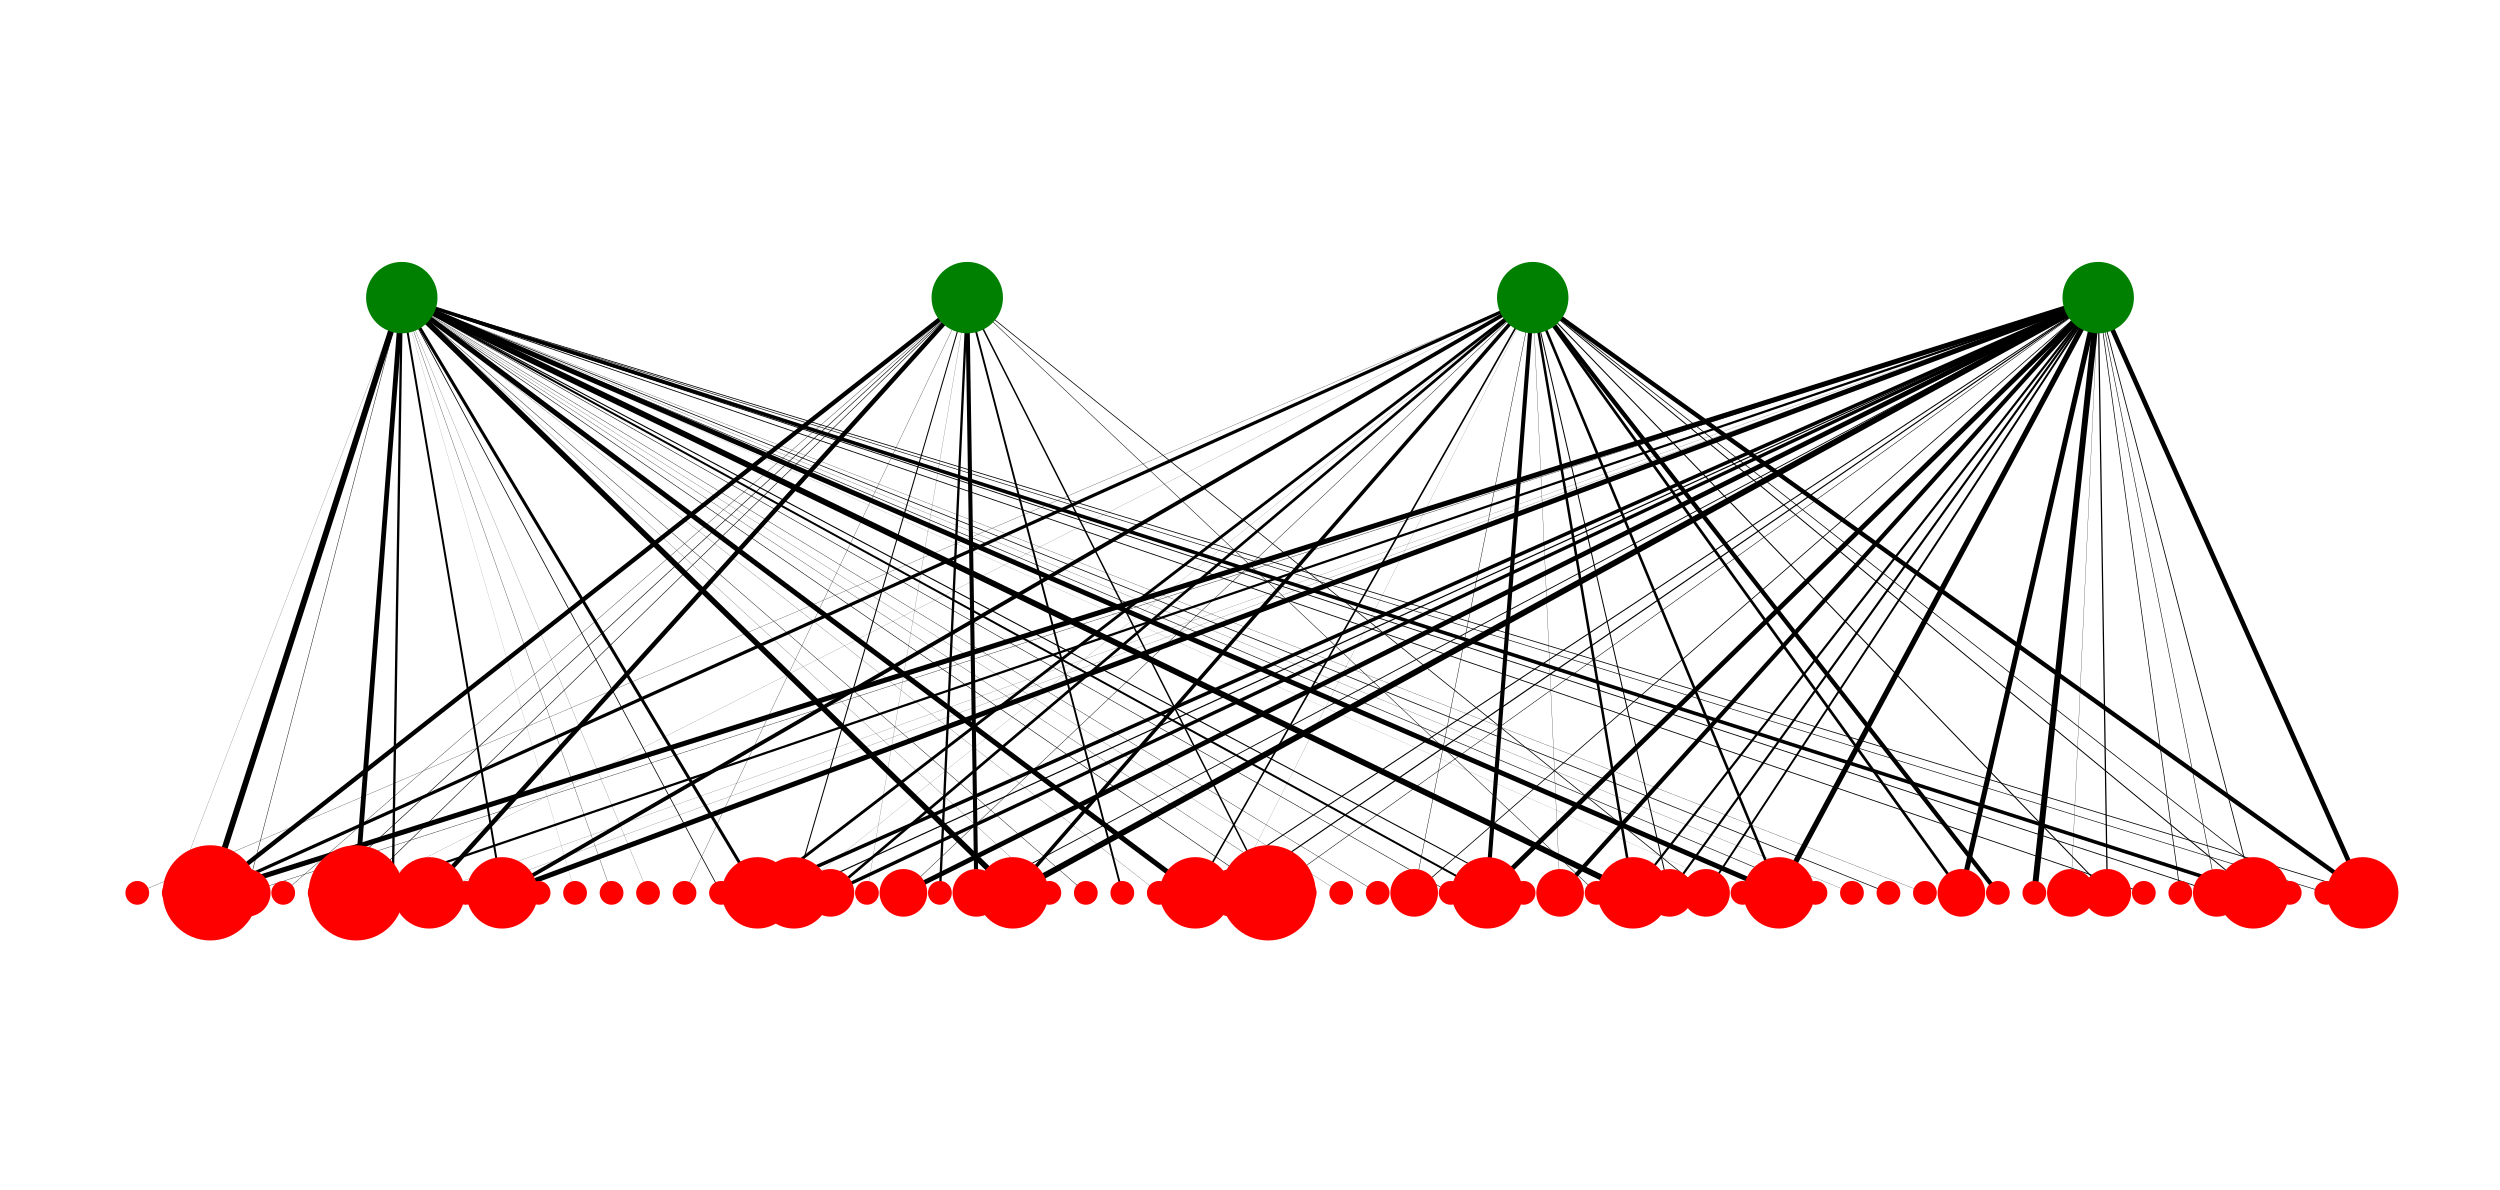 <svg version="1.1"
    width="420" height="200"
    xmlns="http://www.w3.org/2000/svg">
    <line x1="352.5" y1="50" x2="341.774" y2="150" stroke="black" stroke-width="1"/>
	<line x1="352.5" y1="50" x2="396.935" y2="150" stroke="black" stroke-width="0.784"/>
	<line x1="352.5" y1="50" x2="249.839" y2="150" stroke="black" stroke-width="0.797"/>
	<line x1="352.5" y1="50" x2="84.355" y2="150" stroke="black" stroke-width="0.853"/>
	<line x1="352.5" y1="50" x2="170.161" y2="150" stroke="black" stroke-width="1"/>
	<line x1="352.5" y1="50" x2="35.323" y2="150" stroke="black" stroke-width="0.853"/>
	<line x1="352.5" y1="50" x2="127.258" y2="150" stroke="black" stroke-width="0.595"/>
	<line x1="352.5" y1="50" x2="280.484" y2="150" stroke="black" stroke-width="0.357"/>
	<line x1="352.5" y1="50" x2="329.516" y2="150" stroke="black" stroke-width="0.861"/>
	<line x1="352.5" y1="50" x2="274.355" y2="150" stroke="black" stroke-width="0.365"/>
	<line x1="352.5" y1="50" x2="139.516" y2="150" stroke="black" stroke-width="0.565"/>
	<line x1="352.5" y1="50" x2="72.097" y2="150" stroke="black" stroke-width="0.024"/>
	<line x1="352.5" y1="50" x2="286.613" y2="150" stroke="black" stroke-width="0.32"/>
	<line x1="352.5" y1="50" x2="133.387" y2="150" stroke="black" stroke-width="0.195"/>
	<line x1="352.5" y1="50" x2="347.903" y2="150" stroke="black" stroke-width="0.04"/>
	<line x1="352.5" y1="50" x2="59.839" y2="150" stroke="black" stroke-width="0.376"/>
	<line x1="352.5" y1="50" x2="352.5" y2="50" stroke="black" stroke-width="0.328"/>
	<line x1="352.5" y1="50" x2="352.5" y2="50" stroke="black" stroke-width="0.773"/>
	<line x1="352.5" y1="50" x2="213.065" y2="150" stroke="black" stroke-width="0.085"/>
	<line x1="352.5" y1="50" x2="237.581" y2="150" stroke="black" stroke-width="0.133"/>
	<line x1="352.5" y1="50" x2="298.871" y2="150" stroke="black" stroke-width="0.893"/>
	<line x1="352.5" y1="50" x2="354.032" y2="150" stroke="black" stroke-width="0.211"/>
	<line x1="352.5" y1="50" x2="262.097" y2="150" stroke="black" stroke-width="0.707"/>
	<line x1="352.5" y1="50" x2="378.548" y2="150" stroke="black" stroke-width="0.139"/>
	<line x1="352.5" y1="50" x2="372.419" y2="150" stroke="black" stroke-width="0.091"/>
	<line x1="352.5" y1="50" x2="200.806" y2="150" stroke="black" stroke-width="0.173"/>
	<line x1="352.5" y1="50" x2="206.935" y2="150" stroke="black" stroke-width="0.195"/>
	<line x1="352.5" y1="50" x2="151.774" y2="150" stroke="black" stroke-width="0.805"/>
	<line x1="352.5" y1="50" x2="366.29" y2="150" stroke="black" stroke-width="0.117"/>
	<line x1="352.5" y1="50" x2="78.226" y2="150" stroke="black" stroke-width="0.027"/>
	<line x1="352.5" y1="50" x2="164.032" y2="150" stroke="black" stroke-width="0.149"/>
	<line x1="352.5" y1="50" x2="41.452" y2="150" stroke="black" stroke-width="0.059"/>
	<line x1="257.5" y1="50" x2="151.774" y2="150" stroke="black" stroke-width="0.07"/>
	<line x1="257.5" y1="50" x2="335.645" y2="150" stroke="black" stroke-width="0.723"/>
	<line x1="257.5" y1="50" x2="396.935" y2="150" stroke="black" stroke-width="0.74"/>
	<line x1="257.5" y1="50" x2="249.839" y2="150" stroke="black" stroke-width="0.693"/>
	<line x1="257.5" y1="50" x2="84.355" y2="150" stroke="black" stroke-width="0.647"/>
	<line x1="257.5" y1="50" x2="170.161" y2="150" stroke="black" stroke-width="0.593"/>
	<line x1="257.5" y1="50" x2="35.323" y2="150" stroke="black" stroke-width="0.543"/>
	<line x1="257.5" y1="50" x2="127.258" y2="150" stroke="black" stroke-width="0.481"/>
	<line x1="257.5" y1="50" x2="280.484" y2="150" stroke="black" stroke-width="0.168"/>
	<line x1="257.5" y1="50" x2="329.516" y2="150" stroke="black" stroke-width="0.46"/>
	<line x1="257.5" y1="50" x2="274.355" y2="150" stroke="black" stroke-width="0.429"/>
	<line x1="257.5" y1="50" x2="139.516" y2="150" stroke="black" stroke-width="0.456"/>
	<line x1="257.5" y1="50" x2="72.097" y2="150" stroke="black" stroke-width="0.008"/>
	<line x1="257.5" y1="50" x2="90.484" y2="150" stroke="black" stroke-width="0.008"/>
	<line x1="257.5" y1="50" x2="133.387" y2="150" stroke="black" stroke-width="0.019"/>
	<line x1="257.5" y1="50" x2="347.903" y2="150" stroke="black" stroke-width="0"/>
	<line x1="257.5" y1="50" x2="59.839" y2="150" stroke="black" stroke-width="0.021"/>
	<line x1="257.5" y1="50" x2="257.5" y2="50" stroke="black" stroke-width="0.23"/>
	<line x1="257.5" y1="50" x2="257.5" y2="50" stroke="black" stroke-width="0.024"/>
	<line x1="257.5" y1="50" x2="213.065" y2="150" stroke="black" stroke-width="0.008"/>
	<line x1="257.5" y1="50" x2="237.581" y2="150" stroke="black" stroke-width="0.072"/>
	<line x1="257.5" y1="50" x2="298.871" y2="150" stroke="black" stroke-width="0.436"/>
	<line x1="257.5" y1="50" x2="354.032" y2="150" stroke="black" stroke-width="0.174"/>
	<line x1="257.5" y1="50" x2="262.097" y2="150" stroke="black" stroke-width="0.04"/>
	<line x1="257.5" y1="50" x2="378.548" y2="150" stroke="black" stroke-width="0.164"/>
	<line x1="257.5" y1="50" x2="200.806" y2="150" stroke="black" stroke-width="0.272"/>
	<line x1="257.5" y1="50" x2="206.935" y2="150" stroke="black" stroke-width="0.019"/>
	<line x1="257.5" y1="50" x2="23.065" y2="150" stroke="black" stroke-width="0.04"/>
	<line x1="257.5" y1="50" x2="384.677" y2="150" stroke="black" stroke-width="0.123"/>
	<line x1="67.5" y1="50" x2="311.129" y2="150" stroke="black" stroke-width="0.032"/>
	<line x1="67.5" y1="50" x2="67.5" y2="50" stroke="black" stroke-width="0.219"/>
	<line x1="67.5" y1="50" x2="231.452" y2="150" stroke="black" stroke-width="0.059"/>
	<line x1="67.5" y1="50" x2="41.452" y2="150" stroke="black" stroke-width="0.075"/>
	<line x1="67.5" y1="50" x2="274.355" y2="150" stroke="black" stroke-width="0.992"/>
	<line x1="67.5" y1="50" x2="194.677" y2="150" stroke="black" stroke-width="0.032"/>
	<line x1="67.5" y1="50" x2="200.806" y2="150" stroke="black" stroke-width="0.848"/>
	<line x1="67.5" y1="50" x2="170.161" y2="150" stroke="black" stroke-width="0.931"/>
	<line x1="67.5" y1="50" x2="396.935" y2="150" stroke="black" stroke-width="0.133"/>
	<line x1="67.5" y1="50" x2="127.258" y2="150" stroke="black" stroke-width="0.507"/>
	<line x1="67.5" y1="50" x2="225.323" y2="150" stroke="black" stroke-width="0.032"/>
	<line x1="67.5" y1="50" x2="176.29" y2="150" stroke="black" stroke-width="0.032"/>
	<line x1="67.5" y1="50" x2="65.968" y2="150" stroke="black" stroke-width="0.392"/>
	<line x1="67.5" y1="50" x2="249.839" y2="150" stroke="black" stroke-width="0.331"/>
	<line x1="67.5" y1="50" x2="298.871" y2="150" stroke="black" stroke-width="0.832"/>
	<line x1="67.5" y1="50" x2="84.355" y2="150" stroke="black" stroke-width="0.336"/>
	<line x1="67.5" y1="50" x2="108.871" y2="150" stroke="black" stroke-width="0.027"/>
	<line x1="67.5" y1="50" x2="29.194" y2="150" stroke="black" stroke-width="0.027"/>
	<line x1="67.5" y1="50" x2="59.839" y2="150" stroke="black" stroke-width="0.813"/>
	<line x1="67.5" y1="50" x2="121.129" y2="150" stroke="black" stroke-width="0.128"/>
	<line x1="67.5" y1="50" x2="372.419" y2="150" stroke="black" stroke-width="0.144"/>
	<line x1="67.5" y1="50" x2="378.548" y2="150" stroke="black" stroke-width="0.605"/>
	<line x1="67.5" y1="50" x2="35.323" y2="150" stroke="black" stroke-width="1"/>
	<line x1="67.5" y1="50" x2="255.968" y2="150" stroke="black" stroke-width="0.181"/>
	<line x1="67.5" y1="50" x2="390.806" y2="150" stroke="black" stroke-width="0.101"/>
	<line x1="67.5" y1="50" x2="305" y2="150" stroke="black" stroke-width="0.099"/>
	<line x1="67.5" y1="50" x2="243.71" y2="150" stroke="black" stroke-width="0.088"/>
	<line x1="67.5" y1="50" x2="317.258" y2="150" stroke="black" stroke-width="0.123"/>
	<line x1="67.5" y1="50" x2="102.742" y2="150" stroke="black" stroke-width="0.048"/>
	<line x1="67.5" y1="50" x2="360.161" y2="150" stroke="black" stroke-width="0.141"/>
	<line x1="67.5" y1="50" x2="182.419" y2="150" stroke="black" stroke-width="0.069"/>
	<line x1="67.5" y1="50" x2="219.194" y2="150" stroke="black" stroke-width="0.048"/>
	<line x1="67.5" y1="50" x2="323.387" y2="150" stroke="black" stroke-width="0.04"/>
	<line x1="67.5" y1="50" x2="213.065" y2="150" stroke="black" stroke-width="0.093"/>
	<line x1="67.5" y1="50" x2="292.742" y2="150" stroke="black" stroke-width="0.016"/>
	<line x1="67.5" y1="50" x2="96.613" y2="150" stroke="black" stroke-width="0.016"/>
	<line x1="162.5" y1="50" x2="162.5" y2="50" stroke="black" stroke-width="0.711"/>
	<line x1="162.5" y1="50" x2="53.71" y2="150" stroke="black" stroke-width="0.102"/>
	<line x1="162.5" y1="50" x2="72.097" y2="150" stroke="black" stroke-width="0.756"/>
	<line x1="162.5" y1="50" x2="35.323" y2="150" stroke="black" stroke-width="0.742"/>
	<line x1="162.5" y1="50" x2="164.032" y2="150" stroke="black" stroke-width="0.684"/>
	<line x1="162.5" y1="50" x2="188.548" y2="150" stroke="black" stroke-width="0.316"/>
	<line x1="162.5" y1="50" x2="157.903" y2="150" stroke="black" stroke-width="0.391"/>
	<line x1="162.5" y1="50" x2="145.645" y2="150" stroke="black" stroke-width="0.027"/>
	<line x1="162.5" y1="50" x2="286.613" y2="150" stroke="black" stroke-width="0.124"/>
	<line x1="162.5" y1="50" x2="59.839" y2="150" stroke="black" stroke-width="0.098"/>
	<line x1="162.5" y1="50" x2="213.065" y2="150" stroke="black" stroke-width="0.249"/>
	<line x1="162.5" y1="50" x2="115" y2="150" stroke="black" stroke-width="0.044"/>
	<line x1="162.5" y1="50" x2="268.226" y2="150" stroke="black" stroke-width="0.084"/>
	<line x1="162.5" y1="50" x2="47.581" y2="150" stroke="black" stroke-width="0.053"/>
	<line x1="162.5" y1="50" x2="133.387" y2="150" stroke="black" stroke-width="0.173"/>
	
    <circle cx="67.5" cy="50" r="6" fill="green"><title>Euphrasia_anglica</title></circle>
	<circle cx="162.5" cy="50" r="6" fill="green"><title>Euphrasia_micrantha</title></circle>
	<circle cx="257.5" cy="50" r="6" fill="green"><title>Euphrasia_tetraquetra</title></circle>
	<circle cx="352.5" cy="50" r="6" fill="green"><title>Euphrasia_vigursii</title></circle>
	
    <circle cx="23.065" cy="150" r="2" fill="red"><title>Achillea_millefolium</title></circle>
	<circle cx="29.194" cy="150" r="2" fill="red"><title>Agrimonia_eupatorium</title></circle>
	<circle cx="35.323" cy="150" r="8" fill="red"><title>Agrostis_capillaris</title></circle>
	<circle cx="41.452" cy="150" r="4" fill="red"><title>Agrostis_vinealis</title></circle>
	<circle cx="47.581" cy="150" r="2" fill="red"><title>Aira_caryophyllaea</title></circle>
	<circle cx="53.71" cy="150" r="2" fill="red"><title>Alchemilla_alpina</title></circle>
	<circle cx="59.839" cy="150" r="8" fill="red"><title>Anthoxanthum_odoratum</title></circle>
	<circle cx="65.968" cy="150" r="2" fill="red"><title>Arrhenatherum_elatius</title></circle>
	<circle cx="72.097" cy="150" r="6" fill="red"><title>Calluna_vulgaris</title></circle>
	<circle cx="78.226" cy="150" r="2" fill="red"><title>Carex_caryophyllaea</title></circle>
	<circle cx="84.355" cy="150" r="6" fill="red"><title>Carex_flacca</title></circle>
	<circle cx="90.484" cy="150" r="2" fill="red"><title>Centaurium_erythraea</title></circle>
	<circle cx="96.613" cy="150" r="2" fill="red"><title>Cerastium_fontanum</title></circle>
	<circle cx="102.742" cy="150" r="2" fill="red"><title>Cirsium_palustris</title></circle>
	<circle cx="108.871" cy="150" r="2" fill="red"><title>Crepis_capillaris</title></circle>
	<circle cx="115" cy="150" r="2" fill="red"><title>Cryptogramma_crispa</title></circle>
	<circle cx="121.129" cy="150" r="2" fill="red"><title>Cynosurus_cristatus</title></circle>
	<circle cx="127.258" cy="150" r="6" fill="red"><title>Dactylis_glomerata</title></circle>
	<circle cx="133.387" cy="150" r="6" fill="red"><title>Danthonia_decumbens</title></circle>
	<circle cx="139.516" cy="150" r="4" fill="red"><title>Daucus_carota</title></circle>
	<circle cx="145.645" cy="150" r="2" fill="red"><title>Digitalis_purpurea</title></circle>
	<circle cx="151.774" cy="150" r="4" fill="red"><title>Erica_cinerea</title></circle>
	<circle cx="157.903" cy="150" r="2" fill="red"><title>Erica_tetralix</title></circle>
	<circle cx="164.032" cy="150" r="4" fill="red"><title>Festuca_ovina</title></circle>
	<circle cx="170.161" cy="150" r="6" fill="red"><title>Festuca_rubra</title></circle>
	<circle cx="176.29" cy="150" r="2" fill="red"><title>Fragaria_vesca</title></circle>
	<circle cx="182.419" cy="150" r="2" fill="red"><title>Galium_album</title></circle>
	<circle cx="188.548" cy="150" r="2" fill="red"><title>Galium_saxatile</title></circle>
	<circle cx="194.677" cy="150" r="2" fill="red"><title>Hedera_helix</title></circle>
	<circle cx="200.806" cy="150" r="6" fill="red"><title>Holcus_lanatus</title></circle>
	<circle cx="206.935" cy="150" r="4" fill="red"><title>Hypericum_pulchrum</title></circle>
	<circle cx="213.065" cy="150" r="8" fill="red"><title>Hypochaeris_radicata</title></circle>
	<circle cx="219.194" cy="150" r="2" fill="red"><title>Jacobaea_vulgaris</title></circle>
	<circle cx="225.323" cy="150" r="2" fill="red"><title>Koeleria_macrantha</title></circle>
	<circle cx="231.452" cy="150" r="2" fill="red"><title>Leontodon_hispidus</title></circle>
	<circle cx="237.581" cy="150" r="4" fill="red"><title>Leontodon_saxatilis</title></circle>
	<circle cx="243.71" cy="150" r="2" fill="red"><title>Lolium_perenne</title></circle>
	<circle cx="249.839" cy="150" r="6" fill="red"><title>Lotus_corniculatus</title></circle>
	<circle cx="255.968" cy="150" r="2" fill="red"><title>Luzula_campestris</title></circle>
	<circle cx="262.097" cy="150" r="4" fill="red"><title>Pedicularis_sylvatica</title></circle>
	<circle cx="268.226" cy="150" r="2" fill="red"><title>Pilosella_officinarum</title></circle>
	<circle cx="274.355" cy="150" r="6" fill="red"><title>Plantago_lanceolata</title></circle>
	<circle cx="280.484" cy="150" r="4" fill="red"><title>Plantago_maritima</title></circle>
	<circle cx="286.613" cy="150" r="4" fill="red"><title>Polygala_vulgaris</title></circle>
	<circle cx="292.742" cy="150" r="2" fill="red"><title>Potentilla_anserina</title></circle>
	<circle cx="298.871" cy="150" r="6" fill="red"><title>Potentilla_erecta</title></circle>
	<circle cx="305" cy="150" r="2" fill="red"><title>Prunella_vulgaris</title></circle>
	<circle cx="311.129" cy="150" r="2" fill="red"><title>Pteridium_aquilinum</title></circle>
	<circle cx="317.258" cy="150" r="2" fill="red"><title>Ranunculus_acris</title></circle>
	<circle cx="323.387" cy="150" r="2" fill="red"><title>Rumex_acetosa</title></circle>
	<circle cx="329.516" cy="150" r="4" fill="red"><title>Scilla_verna</title></circle>
	<circle cx="335.645" cy="150" r="2" fill="red"><title>Serratula_tinctoria</title></circle>
	<circle cx="341.774" cy="150" r="2" fill="red"><title>Serrtula_tinctoria</title></circle>
	<circle cx="347.903" cy="150" r="4" fill="red"><title>Solidago_virguraea</title></circle>
	<circle cx="354.032" cy="150" r="4" fill="red"><title>Succisa_pratensis</title></circle>
	<circle cx="360.161" cy="150" r="2" fill="red"><title>Taraxacum_officinale</title></circle>
	<circle cx="366.29" cy="150" r="2" fill="red"><title>Thymus_polytrichus</title></circle>
	<circle cx="372.419" cy="150" r="4" fill="red"><title>Trifolium_pratense</title></circle>
	<circle cx="378.548" cy="150" r="6" fill="red"><title>Trifolium_repens</title></circle>
	<circle cx="384.677" cy="150" r="2" fill="red"><title>Ulex_europaeus</title></circle>
	<circle cx="390.806" cy="150" r="2" fill="red"><title>Veronica_chamaedrys</title></circle>
	<circle cx="396.935" cy="150" r="6" fill="red"><title>Viola_riviniana</title></circle>
	
</svg>
        
